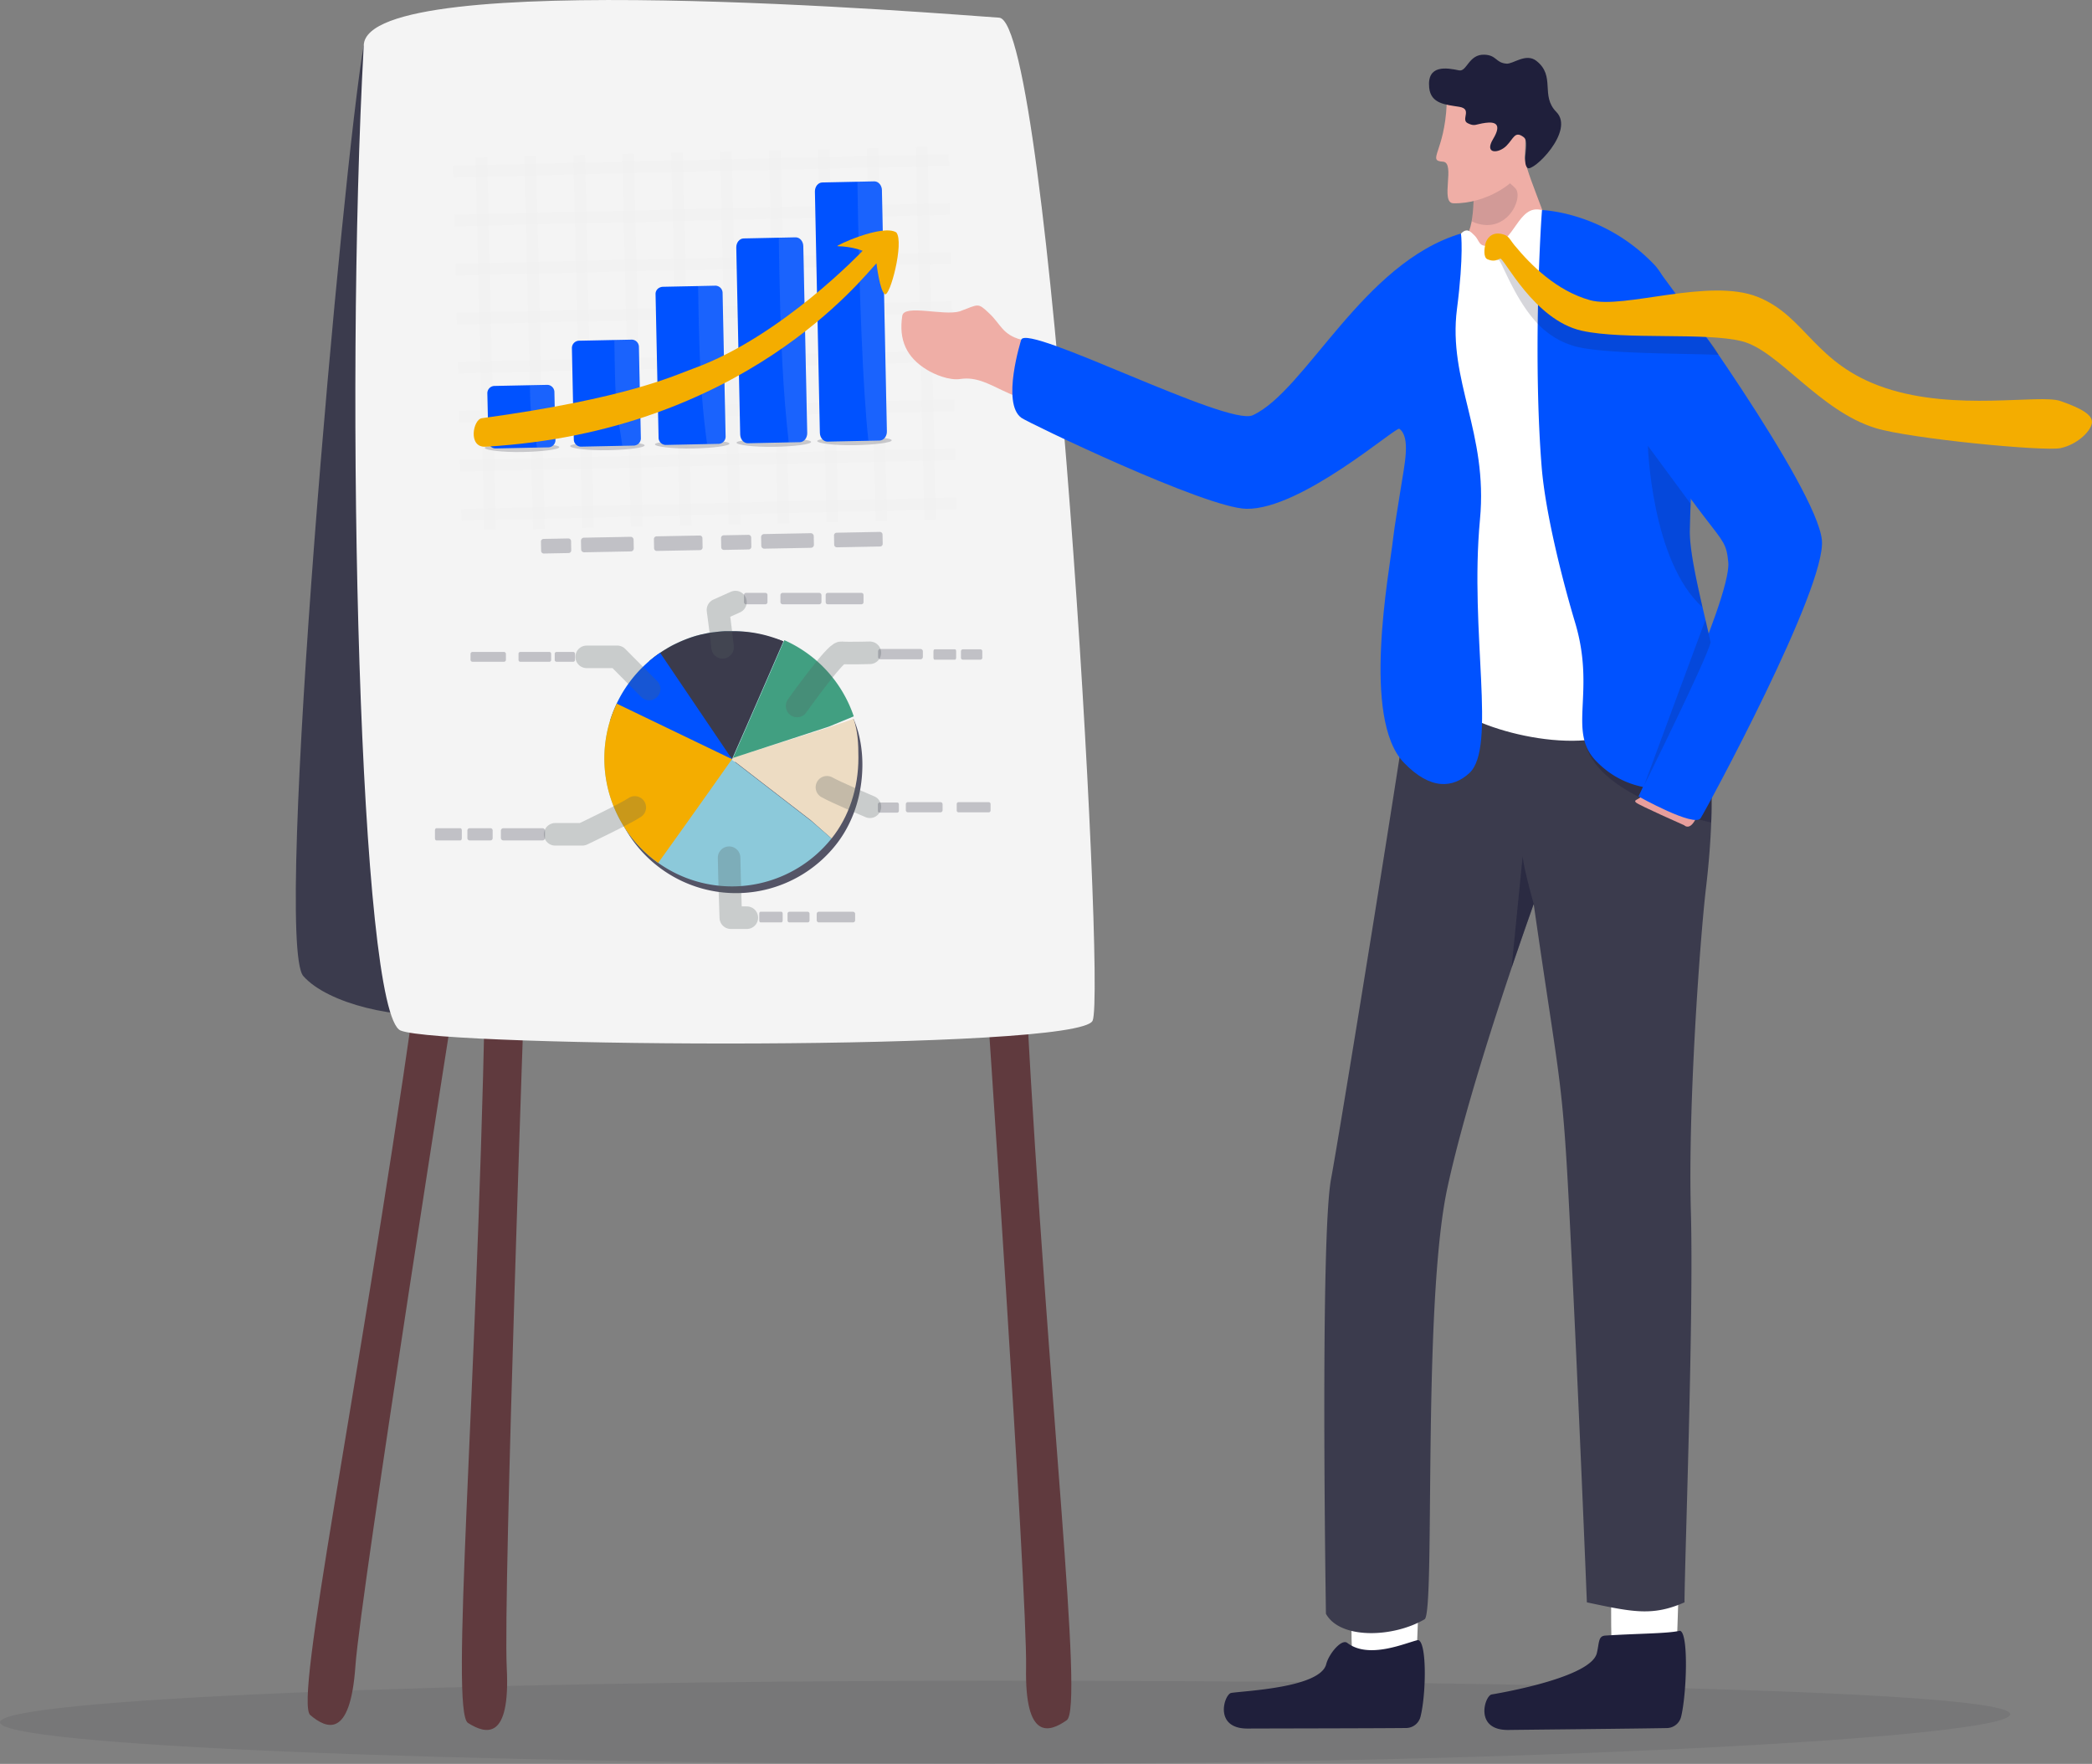 <svg width="204" height="172" fill="none" xmlns="http://www.w3.org/2000/svg"><rect width="100%" height="100%" fill="#808080" stroke="none"/><g clip-path="url(#clip0_166_11012)"><path opacity=".12" d="M196.02 167.161c0 2.239-46.248 4.839-99.534 4.839C43.199 172 0 170.185 0 167.945c0-2.24 43.198-4.054 96.486-4.054 53.287 0 99.534 1.03 99.534 3.27z" fill="#32323F"/><path d="M47.28 97.709c-.833 39.471-3.385 69.191-1.648 70.297 1.737 1.105 4.15 1.779 3.784-5.374-.366-7.152 1.802-68.415 1.802-68.415s-3.805-2.75-3.937 3.492zm-6.92.157c-5.582 38.969-11.695 68.035-10.103 69.377 1.592 1.343 3.903 2.353 4.401-4.78.498-7.134 10.03-67.485 10.03-67.485s-3.446-3.273-4.328 2.888zm59.737-.124c2.111 39.313 5.627 68.808 3.923 70.003-1.705 1.195-4.097 1.997-3.962-5.153.135-7.15-4.015-68.117-4.015-68.117s3.724-2.948 4.054 3.267z" fill="#603A3E"/><path d="M35.474 4.384c-2.014 11.35-8.863 87.419-5.896 90.795 2.375 2.7 9.284 4.334 14.25 3.663 7.512-1.016-8.354-94.458-8.354-94.458z" fill="#3B3B4D"/><path d="M35.473 4.384c-1.909 34.565-.398 94.502 3.597 96.108 4.11 1.647 66.15 2.029 67.476-.963 1.325-2.991-4.142-97.473-9.113-97.805-4.972-.331-61.535-5.03-61.96 2.66z" fill="#F4F4F4"/><g opacity=".08" stroke="#231F20" stroke-width="1.16" stroke-miterlimit="10"><path opacity=".08" d="M46.938 15.321l.03 1.34.111 4.783.11 4.782.112 4.782.11 4.783.11 4.782.112 4.784.11 4.782.035 1.508m4.772-.057l-.002-.054-.035-1.508-.11-4.783-.111-4.782-.11-4.784-.112-4.782-.11-4.782-.111-4.783-.11-4.782-.032-1.34m5.613 36.27l-.002-.054-.035-1.51-.11-4.781-.112-4.784-.11-4.782-.111-4.782-.11-4.783-.11-4.782-.112-4.784-.031-1.339m5.612 36.27l-.002-.055-.034-1.508-.112-4.783-.11-4.782-.112-4.782-.11-4.784-.111-4.782-.11-4.782-.11-4.783-.032-1.34m5.612 36.27l-.001-.055-.035-1.509-.111-4.782-.11-4.783-.11-4.782-.112-4.782-.11-4.784-.11-4.782-.112-4.782-.031-1.34m5.61 36.269v-.053l-.035-1.51-.11-4.781-.112-4.784-.11-4.782-.11-4.783-.112-4.782-.11-4.782-.112-4.783-.03-1.34m5.612 36.27l-.001-.055-.035-1.508-.111-4.783-.11-4.782-.112-4.783-.11-4.782-.11-4.783-.112-4.783-.11-4.782-.031-1.34m5.61 36.27v-.054l-.036-1.51-.11-4.782-.111-4.783-.11-4.782-.11-4.782-.112-4.784-.11-4.782-.112-4.783-.03-1.34m5.612 36.271v-.055l-.037-1.508-.11-4.783-.11-4.782-.112-4.782-.11-4.784-.111-4.782-.11-4.783-.11-4.782-.032-1.34m5.612 36.27l-.001-.055-.035-1.509-.112-4.782-.11-4.782-.11-4.783-.111-4.782-.11-4.784-.112-4.782-.11-4.782-.032-1.34"/><path opacity=".08" d="M93.282 49.079h-.008l-2.606.06-4.77.112-4.77.11-4.769.112-4.77.11-4.77.111-4.769.112-4.77.11-4.77.112-4.77.11-2.771.066m48.205-5.907h-.009l-2.606.06-4.77.11-4.769.112-4.77.11-4.77.113-4.77.11-4.77.11-4.768.112-4.771.11-4.77.113-2.772.064m48.205-5.908h-.01l-2.604.062-4.77.11-4.77.111-4.77.112-4.77.11-4.77.11-4.769.113-4.77.11-4.77.112-4.77.11-2.771.066m48.2-5.908h-.007l-2.605.06-4.77.112-4.77.11-4.77.111-4.77.112-4.77.11-4.77.112-4.77.11-4.769.111-4.77.112-2.772.064m48.204-5.907l-.009.001-2.605.06-4.77.111-4.769.112-4.77.11-4.77.111-4.77.112-4.77.11-4.77.112-4.77.11-4.768.111-2.773.065m48.203-5.907h-.01l-2.605.06-4.77.112-4.77.11-4.77.112-4.77.11-4.769.111-4.77.112-4.77.11-4.77.112-4.77.11-2.772.065m48.205-5.906h-.01l-2.605.06-4.769.11-4.77.113-4.77.11-4.77.112-4.768.11-4.77.112-4.77.11-4.77.111-4.77.112-2.772.064M92.51 15.6l-.01.002-2.605.06-4.77.11-4.77.111-4.77.112-4.77.11-4.769.112-4.77.11-4.77.111-4.77.112-4.77.11-2.77.066"/></g><path opacity=".23" d="M79.691 43.008c0 .22 1.724.443 3.697.402 1.974-.04 3.572-.252 3.568-.473-.005-.222-1.609-.367-3.584-.328-1.975.04-3.685.177-3.68.398zm-7.867.16c0 .221 1.724.442 3.698.403 1.975-.04 3.57-.247 3.57-.474 0-.227-1.608-.367-3.582-.327-1.974.04-3.69.177-3.686.398zm-7.957.162c0 .221 1.723.443 3.697.403 1.974-.041 3.57-.252 3.567-.473-.003-.221-1.61-.368-3.583-.328-1.974.04-3.685.177-3.68.398zm-8.269.169c0 .22 1.723.443 3.697.402 1.974-.04 3.572-.252 3.567-.472-.005-.22-1.608-.368-3.584-.328-1.974.04-3.685.177-3.68.398zm-8.325.174c0 .221 1.724.444 3.698.403 1.973-.041 3.571-.253 3.567-.474-.005-.22-1.609-.366-3.582-.327-1.974.04-3.687.172-3.683.398z" fill="#32323F"/><path d="M78.333 24.01l.381 18.21c.01.486-.31.888-.716.896l-5.067.106c-.405.008-.742-.38-.752-.865l-.382-18.212c-.01-.485.311-.885.716-.894l5.068-.106c.405-.007.741.38.752.864z" fill="#0052FF"/><path opacity=".11" d="M78.332 24.01l.382 18.211c.009.485-.311.887-.716.895l-1.087.022c-.53-4.857-.812-9.294-.97-19.958l1.639-.035c.405-.007.742.38.752.864z" fill="#F4F3F2"/><path d="M86 18.551l.483 23.512c.01.486-.31.886-.716.895l-5.067.105c-.405.009-.742-.378-.752-.864l-.483-23.511c-.01-.487.311-.887.716-.895l5.068-.106c.405-.01.741.378.752.864z" fill="#0052FF"/><path opacity=".11" d="M86 18.551l.483 23.512c.009.486-.311.886-.716.895l-1.087.023c-.53-4.857-.91-14.597-1.07-25.26l1.638-.034c.405-.01.741.378.752.864z" fill="#F4F3F2"/><path d="M63.926 28.664l.296 14.057a.712.712 0 00.748.665l3.98-.084 1.088-.022a.706.706 0 00.72-.698l-.297-14.058a.71.71 0 00-.747-.664l-1.638.035-.849.017-2.58.053a.79.79 0 00-.357.095.672.672 0 00-.364.604z" fill="#0052FF"/><path opacity=".11" d="M70.464 28.527l.296 14.058a.712.712 0 01-.72.698l-1.087.023c-.507-3.747-.766-7.172-.875-15.404l1.639-.034a.705.705 0 01.747.66z" fill="#F4F3F2"/><path d="M62.3 33.783l.192 8.967a.711.711 0 01-.72.699l-5.067.104a.707.707 0 01-.749-.663l-.187-8.967a.712.712 0 01.72-.698l5.068-.105a.707.707 0 01.743.663z" fill="#0052FF"/><path opacity=".11" d="M62.297 33.783l.192 8.967a.71.71 0 01-.72.699l-1.086.022c-.507-3.747-.663-2.082-.773-10.314l1.639-.034a.707.707 0 01.748.66z" fill="#F4F3F2"/><path d="M54.059 38.192l.105 4.732a.708.708 0 01-.719.698l-5.068.106a.706.706 0 01-.748-.663l-.106-4.733a.712.712 0 01.72-.698l5.067-.104a.707.707 0 01.749.662z" fill="#0052FF"/><path opacity=".11" d="M54.059 38.192l.105 4.732a.71.71 0 01-.719.698l-1.086.023c-.507-3.746-.623-2.443-.687-6.078l1.638-.034a.706.706 0 01.749.659z" fill="#F4F3F2"/><path d="M86.28 28.682c-.495-.327-.811-3.008-.811-3.008C84.176 27 72.564 42.106 47.356 43.56c-1.751.101-1.228-2.66-.372-2.777 14.252-1.953 18.727-4.158 20.656-4.856 8.56-3.102 16.478-11.47 16.478-11.47s-.948-.414-2.454-.452c-.31-.007 4.401-2.194 5.74-1.34.787.97-.628 6.349-1.123 6.018z" fill="#F4AD00"/><path d="M83.231 70.103l-2.215 1.538-10.576 3.01c1.305-2.952 4.546-8.87 5.95-12.109-1.533-.678-2.836-.315-4.62-.315h-.606c-.04 0-.08 0-.116.007l-.116.007h-.016l-.102.007h-.005l-.116.009-.242.023-.116.013-.116.014h-.007l-.116.014-.097.014h-.034l-.086.013h-.04l-.08.013h-.02l-.077.012h-.01l-.051.01-.204.037-.116.023-.116.023-.13.03-.091.02h-.012l-.1.024h-.022l-.088.022H68.7l-.101.027-.1.025-.028.008-.085.025h-.02l-.103.03c-.1.03-.201.06-.301.093l-.049.015c-.143.047-.284.097-.425.148l-.08.03-.17.065-.085.034-.05.02-.073.03-.032.014-.116.048-.123.053-.126.056-.123.057-.123.058-.116.054-.02.01-.106.054h-.008l-.117.062-.116.059-.024.014-.096.052h-.012l-.09.051-.036.02-.064.036-.06.036c-.115.067-.229.136-.342.206l-.09.057-.017.01-.073.048-.153.1-.094.065h-.007l-.091.064-.04.027-.087.062-.02.014-.053.038h-.006l-.023.018-.09.066-.116.089-.053.04-.07.055-.068.054-.035.028-.016.012-.066.055-.017.014-.046.037-.058.048-.023.02-.034.029-.046.038-.03.028-.116.095-.06.054c-.03.026-.059.052-.087.08l-.058.051-.107.1-.053.05-.116.11-.053.053-.086.087-.053.054-.105.108-.037.039-.116.129-.047.052-.086.095-.048.054-.1.117-.026.031c-.04.048-.081.096-.116.144-.015.017-.03.034-.043.051l-.084.103-.043.055-.095.116-.024.031-.116.152-.039.052-.077.108-.041.057c-.029.041-.06.083-.087.125a7.092 7.092 0 00-.131.192l-.036.054a1.832 1.832 0 00-.072.117l-.04.06-.076.117a11.358 11.358 0 00-.123.205l-.036.06-.063.11-.038.068a3.607 3.607 0 00-.064.116l-.031.057a7.192 7.192 0 00-.086.16l-.037.072-.052.102a2.33 2.33 0 01-.04.08l-.049.1-.037.076-.03.065c-.02.042-.04.083-.058.125-.019.042-.034.074-.05.116l-.038.086-.069.162-.015.038a12.672 12.672 0 00-.374 1.034 12.505 12.505 0 00.768 9.341 12.457 12.457 0 005.837 5.682 12.412 12.412 0 008.09.852 12.438 12.438 0 006.886-4.344c1.712-2.136 2.62-4.917 2.62-7.87.002-1.318-.21-2.974-.863-4.451z" fill="#545466"/><path d="M83.707 73.895c0 2.954-.91 5.735-2.62 7.872l-2.021-1.783-7.8-6.024 9.515-3.017 2.456-.84c.42 1.254.47 2.394.47 3.792z" fill="#EDDCC3"/><path d="M76.959 62.49l-.103-.057.066.037.037.02zm4.125 19.277a12.439 12.439 0 01-7.203 4.413c-2.84.585-5.796.157-8.355-1.21a12.466 12.466 0 01-5.662-6.277 12.51 12.51 0 01.272-10.085 12.494 12.494 0 013.158-4.133l.08-.069.039-.031.01-.01.077-.063.1-.082c.15-.12.301-.236.457-.35l.078-.056h.007l.086-.062c.013-.01.026-.02.04-.028l.092-.064h.007l.094-.063.152-.1.073-.047.016-.01.092-.059.34-.206.061-.035.063-.036.036-.02.092-.05.01-.008.097-.052.025-.013.116-.06.116-.061h.007l.108-.054.02-.01.116-.054.123-.058.123-.057.125-.057.123-.053.116-.048.034-.013.072-.03.05-.02.085-.034c.056-.023.116-.044.169-.065l.082-.03c.14-.052.282-.101.425-.148l.048-.016c.1-.031.2-.063.301-.092l.103-.03H68l.087-.025.028-.007.098-.026.101-.026.025-.007.087-.02h.023l.099-.024h.011l.093-.021.13-.028.116-.024.116-.024.203-.037.052-.01h.01l.076-.012h.02l.081-.013h.038l.086-.013h.035l.098-.013.116-.015.116-.014.116-.012.242-.024.116-.009h.007l.102-.008h.016l.115-.008h.724a12.351 12.351 0 015.011 1.054 1999.948 1999.948 0 01-5.011 11.484l7.799 6.024 1.903 1.654z" fill="#8CC9DA"/><path d="M76.39 62.542a1996.894 1996.894 0 01-5.012 11.484c-2.618-3.041-6.024-7.097-8.081-9.548l.08-.068.038-.032.01-.01.077-.062.101-.082c.149-.12.3-.236.456-.35l.078-.057h.007l.086-.061c.014-.01.026-.02.04-.028l.092-.064.101-.069.152-.101.073-.047.016-.01.092-.058.34-.206.062-.035.062-.036.036-.021.092-.05.01-.007.098-.053.024-.012.116-.06.116-.061h.007l.108-.054.02-.01.116-.054.123-.058.123-.057.125-.057.123-.053.116-.048.034-.013.072-.03.051-.02.085-.034c.055-.023.116-.044.168-.065l.082-.03c.14-.053.282-.101.425-.148l.049-.016c.1-.032.2-.063.3-.092l.104-.03H68l.087-.025.028-.007.099-.027.1-.025.025-.007.087-.021h.023l.099-.023h.012l.092-.021.13-.028.116-.025.116-.023.204-.037.052-.01h.009l.077-.012h.02l.08-.013h.039l.086-.013h.035l.097-.013.116-.015.116-.014.116-.013.243-.023.116-.01h.007l.102-.007h.015l.116-.009h.723a12.37 12.37 0 015.006.994z" fill="#3B3B4C"/><path d="M71.38 74.026c-6.11-1.922-9.838-3.124-11.876-3.79a12.501 12.501 0 014.867-6.58l7.009 10.37z" fill="#0052FF"/><path d="M71.38 74.026c-3.31 4.692-5.788 8.16-7.195 10.115a12.474 12.474 0 01-4.847-7.025 12.508 12.508 0 01.798-8.505l11.243 5.415z" fill="#F4AD00"/><path d="M83.254 69.853l-2.421.999-9.36 3.057c1.297-2.93 3.587-8.201 5.011-11.484 1.58.7 2.998 1.722 4.163 3a12.512 12.512 0 012.607 4.428z" fill="#419F81"/><path opacity=".27" d="M77.727 68.84s3.721-5.243 4.313-5.184c.592.058 2.785 0 2.785 0M71.098 83.637c.033 2.034.166 5.849.166 5.849h1.562M61.902 78.734c-.832.581-5.114 2.622-5.114 2.622h-2.651m26.5-4.587c.896.508 4.194 1.9 4.194 1.9m-14.369-15.55c-.167-1.585-.45-3.646-.45-3.646l1.703-.763M63.3 67.188l-3.11-3.137h-2.98" stroke="#586063" stroke-width="2.2" stroke-linecap="round" stroke-linejoin="round"/><path opacity=".27" d="M85.874 63.282h3.87a.231.231 0 01.246.205v.599a.233.233 0 01-.246.206h-3.87a.232.232 0 01-.245-.206v-.6a.233.233 0 01.245-.204zm1.601 14.971h-1.688c-.1 0-.181.081-.181.182v.63c0 .1.08.182.18.182h1.689c.1 0 .18-.081.18-.182v-.63c0-.1-.08-.182-.18-.182zm-12.839-20.44H72.75a.203.203 0 00-.203.204v.704c0 .113.09.204.203.204h1.886a.203.203 0 00.203-.204v-.704a.203.203 0 00-.203-.204zM49.14 63.572h-3.062a.195.195 0 00-.195.195v.568c0 .108.087.196.195.196h3.062a.195.195 0 00.195-.196v-.568a.195.195 0 00-.195-.195zm3.763 17.188h-3.817a.243.243 0 00-.242.243v.707c0 .134.108.243.242.243h3.817a.243.243 0 00.242-.243v-.707a.243.243 0 00-.242-.243zm-10.345 0h2.334c.078 0 .142.097.142.218v.758c0 .116-.063.217-.142.217h-2.334c-.079 0-.144-.096-.144-.217v-.758c0-.12.065-.218.144-.218zm5.264 0h-2.026a.219.219 0 00-.218.218v.757c0 .12.098.218.218.218h2.026c.12 0 .218-.098.218-.218v-.757a.218.218 0 00-.218-.218zM91.15 63.317h1.972c.067 0 .116.083.116.184v.64c0 .103-.055.186-.116.186h-1.973c-.067 0-.122-.083-.122-.185V63.5c0-.101.055-.184.122-.184zm4.454 0h-1.713a.185.185 0 00-.184.185v.64c0 .102.083.185.184.185h1.713a.185.185 0 00.185-.185v-.64a.185.185 0 00-.185-.185zM91.712 78.22h-3.178a.202.202 0 00-.202.202v.589c0 .112.09.202.202.202h3.178c.112 0 .202-.09.202-.202v-.59a.202.202 0 00-.202-.202zm4.701 0h-2.939a.18.18 0 00-.181.181v.63c0 .1.081.182.181.182h2.94c.1 0 .18-.081.18-.181V78.4a.18.18 0 00-.18-.181zm-40.99-25.714l-2.417.045a.26.26 0 00-.255.265l.017.903a.26.26 0 00.264.256l2.417-.045a.26.26 0 00.255-.266l-.017-.903a.26.26 0 00-.264-.255zm6.068-.16l-4.554.085a.29.29 0 00-.283.295l.016.845a.29.29 0 00.294.284l4.554-.085a.29.29 0 00.283-.296l-.016-.844a.29.29 0 00-.294-.284zm6.741-.126l-4.21.08a.26.26 0 00-.255.265l.016.903a.26.26 0 00.265.255l4.21-.079a.26.26 0 00.256-.265l-.017-.903a.26.26 0 00-.265-.255zm4.753-.066l-2.416.045a.26.26 0 00-.256.266l.017.902a.26.26 0 00.265.256l2.417-.045a.26.26 0 00.255-.266l-.017-.902a.26.26 0 00-.265-.256zm6.073-.161l-4.554.086a.29.29 0 00-.284.295l.016.844a.29.29 0 00.294.285l4.554-.086a.29.29 0 00.284-.295l-.016-.844a.29.29 0 00-.294-.285zm6.736-.126l-4.21.08a.26.26 0 00-.255.264l.017.903a.26.26 0 00.265.256l4.21-.079a.26.26 0 00.255-.265l-.017-.903a.26.26 0 00-.264-.256zm-5.914 5.946h-3.553a.225.225 0 00-.225.226v.66c0 .125.1.226.225.226h3.553a.225.225 0 00.225-.226v-.66c0-.125-.1-.226-.225-.226zm4.124 0h-3.287a.202.202 0 00-.201.203v.706c0 .112.09.203.201.203h3.287a.203.203 0 00.202-.203v-.706a.202.202 0 00-.202-.203zM53.57 63.572h-2.833a.174.174 0 00-.175.174v.61c0 .096.078.175.175.175h2.833a.174.174 0 00.174-.175v-.61a.174.174 0 00-.174-.174zm2.325 0h-1.626a.175.175 0 00-.175.175v.608c0 .097.078.175.175.175h1.626a.175.175 0 00.175-.175v-.608a.175.175 0 00-.175-.175zm27.281 25.334h-3.324a.212.212 0 00-.211.212v.617c0 .117.094.212.21.212h3.325a.211.211 0 00.212-.212v-.617a.211.211 0 00-.212-.212zm-9.012 0h2.032c.07 0 .126.085.126.19v.66c0 .105-.056.19-.126.19h-2.032c-.07 0-.125-.085-.125-.19v-.66c0-.105.056-.19.125-.19zm4.588 0h-1.766a.19.19 0 00-.19.19v.661c0 .105.086.19.19.19h1.766a.19.19 0 00.19-.19v-.66a.19.19 0 00-.19-.19z" fill="#3B3B4C"/><path d="M103.673 34.756s-1.297 4.604-2.165 4.56c-.868-.044-1.929-.392-3.713-1.229-1.382-.647-2.594-1.35-4.102-1.136-1.142.188-2.608-.465-3.291-.883-2.022-1.227-2.776-2.933-2.418-5.27.178-1.163 4.05.034 5.615-.44 1.856-.687 1.72-.883 2.859.19 1.16 1.087 1.27 2.076 3.133 2.58 1.918.523 2.711 1.033 4.082 1.628zm42.597-7.926l5.377-1.513c.05-2.46-2.574-7.628-2.962-9.832-.427-2.417-3.403-4.644-3.403-4.644l-1.807 5.071.116.427s.414 4.242-.333 6.175c-.427 1.106-.17 2.742-1.346 4.434-.88 1.272 4.358-.118 4.358-.118z" fill="#EFAEA6"/><path opacity=".14" d="M143.631 17.252s.221 2.73-.123 4.337c3.341 1.528 5.114-2.274 4.271-3.22-.528-.59-2.449-1.968-2.449-1.968l-1.699.85z" fill="#1F1F3B"/><path d="M141.076 10.127c-.211 4.731-1.964 5.537-.357 5.641 1.238.082-.316 4.023 1.005 4.054 3.2.078 6.43-2.075 6.822-3.694.392-1.62.108-6.13.108-6.13l-7.578.13z" fill="#EFAEA6"/><path d="M144.86 11.979c-1.007.135-1.035.384-1.74.033-.706-.35.496-1.382-.826-1.596-1.321-.214-2.768-.285-2.927-1.862-.232-2.281 1.709-1.945 2.908-1.693.771.162.938-1.588 2.476-1.528 1.207.046 1.076.784 2.15.874.649.056 1.901-1.075 2.925-.268 1.897 1.496.356 3.374 1.939 4.976 1.846 1.868-2.321 5.934-2.816 5.455-.58-.562.233-2.526-.348-2.979-.88-.682-.978.095-1.699.823-.77.776-2.204.838-1.304-.657.901-1.493.173-1.7-.738-1.578z" fill="#1F1F3B"/><path d="M131.911 162.169c-.241-2.394-.061-8.461-.061-8.461l6.598-.233-.355 9.11-4.362 2.897-1.82-3.313z" fill="#fff"/><path d="M131.377 160.202c-.557-.427-1.797 1.07-2.052 2.076-.58 2.302-7.947 2.595-9.258 2.803-.677.107-1.768 3.49 1.6 3.476 2.914-.013 12.245-.02 15.434-.053a1.459 1.459 0 001.409-1.066c.573-2.223.644-7.437-.245-7.511-1.2.27-4.768 1.901-6.888.275z" fill="#1F1F3B"/><path d="M157.263 162.21c-.255-2.393-.116-8.461-.116-8.461l6.597-.267-.301 9.112-4.344 2.92-1.836-3.304z" fill="#fff"/><path d="M156.54 159.49c-.71.046-.58.712-.828 1.719-.564 2.307-8.942 3.803-10.253 4.022-.675.116-1.74 3.505 1.634 3.462 2.913-.037 12.244-.123 15.434-.184a1.455 1.455 0 001.399-1.077c.554-2.228.761-8.345-.129-8.41-1.2.279-4.024.259-7.257.468z" fill="#1F1F3B"/><path d="M166.706 83.037a87.594 87.594 0 01-.348 3.55c-.568 4.838-1.766 21.157-1.474 31.523.292 10.315-.619 34.44-.619 38.14-3.123 1.375-5.058.946-9.522 0 0 0-.794-19.909-1.673-37.34-.714-14.152-.921-12.733-3.513-30.755-.029.084-.661 1.838-1.582 4.538-1.972 5.765-5.256 15.84-6.833 23.133-2.458 11.38-1.176 41.041-2.205 42.064-3.066 1.81-8.254 1.986-9.639-.528 0 0-.587-36.681.504-42.426.739-3.906 6.978-42.187 8.37-52.475 0 0 27.483-6.009 28.325 3.404.106 1.166.15 2.337.133 3.508-.022 1.462.06 2.816.139 4.305.132 2.433.258 5.205-.063 9.359z" fill="#3B3B4D"/><path opacity=".46" d="M151.98 82.981v.016l-.078-.052c.027.01.053.022.078.036z" fill="#1F1F3B"/><path opacity=".54" d="M149.56 88.155c-.029.084-1.237 3.49-2.158 6.193l1.083-10.882s-.044.646 1.075 4.689z" fill="#1F1F3B"/><path opacity=".35" d="M166.866 80.208c-.232-.05-10.821-2.314-12.253-7.633 0 0 9.209.794 12.156 1.109.128 2.427.19 5.151.097 6.524z" fill="#1F1F3B"/><path d="M150.366 20.49c-2.38-.647-2.612 3.296-5.013 3.49-1.266.102-.987-.452-1.585-1.037-.368-.361-.714-.766-1.297-.167-11.845 12.187.489 42.915-1.018 45.059-1.233 1.754 8.791 5.585 15.085 4.041 8.634-2.11 8.109-11.519 7.86-13.309-.25-1.789-5.815-32.32-5.815-32.32s-4.369-2.32-8.217-5.757z" fill="#fff"/><path d="M99.583 33.128c.581-1.62 20.146 8.487 22.576 7.365 5.185-2.392 10.724-14.878 20.308-17.72 0 0 .295 2.04-.392 7.359-.9 7.025 3.046 12.029 2.243 20.535-1.034 11.001 1.666 22.236-1.034 24.717-1.575 1.445-3.757 1.722-6.392-1.02-4.145-4.317-1.42-18.48-1.044-21.842.147-1.31.471-3.074.748-4.903.348-2.274.999-4.979-.142-5.809-.327-.232-9.56 7.903-14.914 7.805-3.989-.073-21.236-8.37-21.932-8.867-1.995-1.412-.025-7.62-.025-7.62z" fill="#0052FF"/><path d="M160.137 77.55c-.232.429-.941.429-.586.72.355.29 4.684 2.203 4.684 2.203s.419.456.929-.294c.303-.444.479-.963.508-1.501l-5.535-1.129z" fill="#E79E9C"/><path d="M167.718 75.233c-3.775 2.366-8.796 2.443-12.12-1.07-2.753-2.908.034-6.675-2.004-13.46-1.132-3.764-2.887-10.515-3.262-15.2-.798-9.972-.188-22.197.035-25.017 0 0 5.997.148 10.923 5.296 2.071 2.161 3.373 8.415 3.597 12.987.071 1.5.116 2.706.134 3.723a63.232 63.232 0 01-.076 4.803c-.026.567-.054 1.154-.083 1.816-.029.749-.059 1.595-.079 2.62-.031 1.675.535 4.428 1.236 7.473 1.534 6.68 3.721 14.76 1.699 16.029z" fill="#0052FF"/><path d="M154.24 32.399c13.236 21.758 13.961 18.876 14.292 22.435.331 3.559-8.753 22.83-8.753 22.83s5.454 3.052 6.059 2.117c.604-.936 12.285-22.495 11.821-27.125-.512-5.106-14.745-24.929-16.42-26.878-1.676-1.949-8.91-2.784-8.832.698.078 3.483 1.833 5.923 1.833 5.923z" fill="#0052FF"/><path opacity=".18" d="M166.013 59.211c-4.972-4.457-5.322-15.74-5.322-15.74l4.165 5.646c-.029.748-.059 1.594-.079 2.62-.031 1.676.534 4.429 1.236 7.474zm.797 3.417c-.34 1.578-6.505 14.007-6.505 14.007l5.998-16.189.507 2.182z" fill="#1F1F3B"/><path opacity=".18" d="M146.129 25.35c.269-.123 1.922 5.083 4.96 7.214a7.846 7.846 0 002.785 1.28c2.959.66 9.886.614 13.717.756-.775-1.472-1.571-1.762-2.98-4.03-2.864.414-8.381.735-9.914.307a11.44 11.44 0 01-3.114-1.431c-1.77-1.14-3.189-2.64-4.241-3.912-.537-.648-.494-1.495-1.24-1.649-.994-.208-.319 1.62.027 1.465z" fill="#1F1F39"/><path d="M144.846 23.784c.107-.466.566-1.179 1.556-.975.746.153.756.465 1.292 1.119 1.612 1.95 4.089 4.428 7.357 5.343 3.269.914 11.588-2.21 16.338-.322 4.75 1.888 5.518 6.567 12.442 8.88 6.924 2.313 15.067.568 17.106 1.28 2.039.712 3.233 1.38 3.042 2.21-.19.831-1.46 2.03-3.032 2.376-1.571.347-14.7-.919-18.051-1.95-5.472-1.68-9.448-7.54-12.997-8.459-3.549-.918-11.481-.103-15.666-1.039-4.67-1.047-7.599-7.183-7.944-7.026-.345.157-.666.31-1.246.058-.405-.183-.305-1.026-.197-1.495z" fill="#F4AD00"/></g><defs><clipPath id="clip0_166_11012"><path fill="#fff" d="M0 0h204v172H0z"/></clipPath></defs></svg>